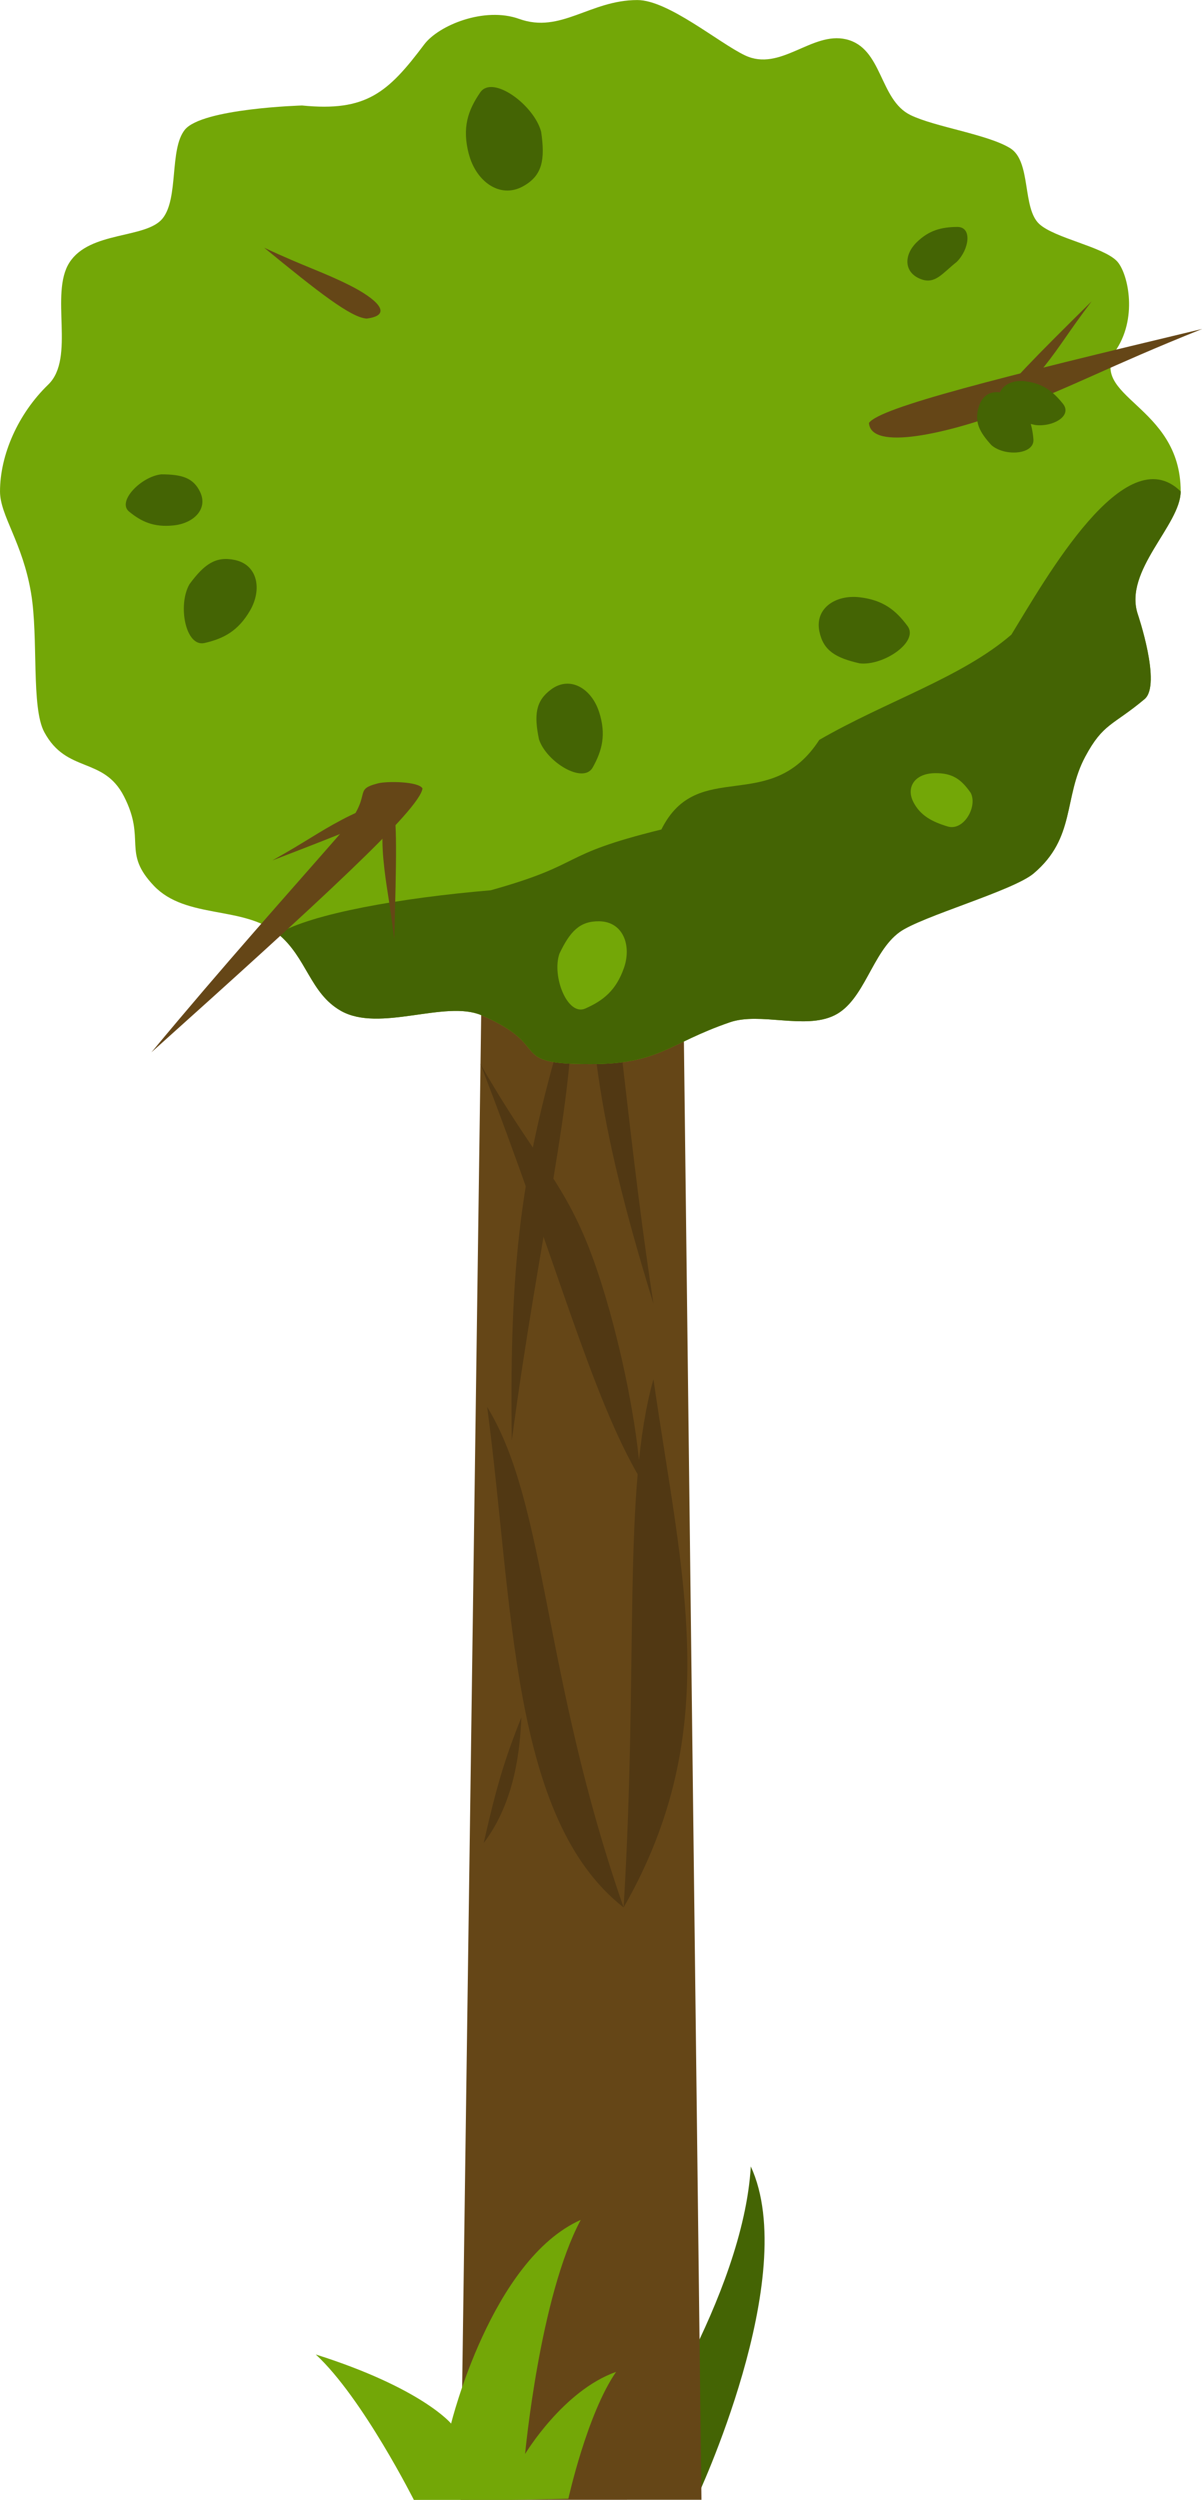 <?xml version="1.0" encoding="UTF-8" standalone="no"?>
<!-- Created with Inkscape (http://www.inkscape.org/) -->

<svg
   xmlns:dc="http://purl.org/dc/elements/1.1/"
   xmlns:cc="http://creativecommons.org/ns#"
   xmlns:rdf="http://www.w3.org/1999/02/22-rdf-syntax-ns#"
   xmlns:svg="http://www.w3.org/2000/svg"
   xmlns="http://www.w3.org/2000/svg"
   xmlns:sodipodi="http://sodipodi.sourceforge.net/DTD/sodipodi-0.dtd"
   xmlns:inkscape="http://www.inkscape.org/namespaces/inkscape"
   width="93.378"
   height="194.107"
   viewBox="0 0 24.706 51.358"
   version="1.1"
   id="svg2779"
   inkscape:version="0.92.2 (unknown)"
   sodipodi:docname="leaftree.svg">
  <defs
     id="defs2773" />
  <sodipodi:namedview
     id="base"
     pagecolor="#ffffff"
     bordercolor="#666666"
     borderopacity="1.0"
     inkscape:pageopacity="0.0"
     inkscape:pageshadow="2"
     inkscape:zoom="9.4354562"
     inkscape:cx="50.963891"
     inkscape:cy="82.680194"
     inkscape:document-units="px"
     inkscape:current-layer="layer1"
     showgrid="false"
     units="px"
     inkscape:window-width="1920"
     inkscape:window-height="1017"
     inkscape:window-x="0"
     inkscape:window-y="30"
     inkscape:window-maximized="1"
     inkscape:lockguides="true"
     inkscape:snap-global="false" />
  <g
     inkscape:label="Layer 1"
     inkscape:groupmode="layer"
     id="layer1"
     transform="translate(4.975,-246.21)">
    <path
       style="fill:#446404;fill-opacity:1;fill-rule:evenodd;stroke:none;stroke-width:0.329px;stroke-linecap:butt;stroke-linejoin:miter;stroke-opacity:1"
       d="m 8.04,296.688 c 0,0 2.262,-3.296 2.417,-5.971 1.042,2.259 -1.123,6.836 -1.123,6.836 z"
       id="path1430"
       inkscape:connector-curvature="0"
       sodipodi:nodetypes="cccc" />
    <path
       sodipodi:nodetypes="cccccc"
       inkscape:connector-curvature="0"
       id="path1303-6"
       d="m 4.928,266.155 2.025,-4.684 2.113,4.794 0.377,31.3 -4.951,0.002 z"
       style="fill:#654617;fill-opacity:1;stroke-width:0.898" />
    <path
       sodipodi:nodetypes="ccc"
       inkscape:connector-curvature="0"
       id="path1349-5"
       d="m 7.843,285.397 c -2.329,-1.821 -2.263,-6.207 -2.805,-10.283 1.233,2.009 1.128,5.465 2.805,10.283 z"
       style="fill:#513813;fill-opacity:1;fill-rule:evenodd;stroke:none;stroke-width:1.5px;stroke-linecap:butt;stroke-linejoin:miter;stroke-opacity:1" />
    <path
       style="fill:#513813;fill-opacity:1;fill-rule:evenodd;stroke:none;stroke-width:1.5px;stroke-linecap:butt;stroke-linejoin:miter;stroke-opacity:1"
       d="m 7.843,285.397 c 2.085,-3.641 1.197,-6.783 0.613,-10.853 -0.641,2.268 -0.306,5.76 -0.613,10.853 z"
       id="path1351-3"
       inkscape:connector-curvature="0"
       sodipodi:nodetypes="ccc" />
    <path
       sodipodi:nodetypes="ccc"
       inkscape:connector-curvature="0"
       id="path1347-4"
       d="m 5.544,275.806 c -0.057,-4.038 0.256,-5.844 1.234,-9.07 0.067,2.006 -0.667,4.81 -1.234,9.07 z"
       style="fill:#513813;fill-opacity:1;fill-rule:evenodd;stroke:none;stroke-width:1.116px;stroke-linecap:butt;stroke-linejoin:miter;stroke-opacity:1" />
    <path
       style="fill:#513813;fill-opacity:1;fill-rule:evenodd;stroke:none;stroke-width:1.116px;stroke-linecap:butt;stroke-linejoin:miter;stroke-opacity:1"
       d="m 8.456,272.995 c -1.187,-3.86 -1.393,-5.681 -1.359,-9.052 0.627,1.906 0.709,4.804 1.359,9.052 z"
       id="path1345-7"
       inkscape:connector-curvature="0"
       sodipodi:nodetypes="ccc" />
    <path
       style="fill:#73a707;fill-opacity:1;fill-rule:evenodd;stroke:none;stroke-width:0.243px;stroke-linecap:butt;stroke-linejoin:miter;stroke-opacity:1"
       d="m 3.552,297.608 c 0,0 -1.071,-2.138 -2.037,-3.028 2.184,0.692 2.782,1.42 2.782,1.42 0,0 0.824,-3.365 2.665,-4.185 -0.843,1.571 -1.144,4.809 -1.144,4.809 0,0 0.782,-1.303 1.87,-1.686 -0.598,0.866 -0.981,2.606 -0.981,2.606 z"
       id="path1432"
       inkscape:connector-curvature="0"
       sodipodi:nodetypes="cccccccc" />
    <path
       style="fill:#513813;fill-opacity:1;fill-rule:evenodd;stroke:none;stroke-width:1.116px;stroke-linecap:butt;stroke-linejoin:miter;stroke-opacity:1"
       d="m 4.898,268.064 c 1.056,1.854 1.654,2.341 2.207,3.718 0.494,1.229 0.993,3.354 1.088,4.822 -1.026,-1.724 -1.737,-4.535 -3.295,-8.539 z"
       id="path1345-7-1"
       inkscape:connector-curvature="0"
       sodipodi:nodetypes="cscc" />
    <path
       style="fill:#513813;fill-opacity:1;fill-rule:evenodd;stroke:none;stroke-width:0.405px;stroke-linecap:butt;stroke-linejoin:miter;stroke-opacity:1"
       d="m 4.966,284.074 c 0.262,-1.148 0.419,-1.692 0.776,-2.584 -0.029,0.621 -0.115,1.71 -0.776,2.584 z"
       id="path1345-7-3"
       inkscape:connector-curvature="0"
       sodipodi:nodetypes="ccc" />
    <path
       style="opacity:1;fill:#73a707;fill-opacity:1;stroke:none;stroke-width:0.17;stroke-miterlimit:4;stroke-dasharray:none;stroke-opacity:1"
       d="m 19.293,256.305 c 0,0.688 -1.179,1.629 -0.882,2.522 0,0 0.494,1.449 0.139,1.746 -0.653,0.547 -0.849,0.491 -1.219,1.181 -0.452,0.844 -0.191,1.664 -1.06,2.399 -0.423,0.357 -2.309,0.883 -2.756,1.206 -0.568,0.411 -0.72,1.405 -1.338,1.71 -0.609,0.3 -1.527,-0.072 -2.151,0.143 -1.268,0.436 -1.444,0.859 -2.867,0.859 -1.748,0 -0.735,-0.358 -2.236,-1.003 -0.749,-0.322 -2.097,0.362 -2.894,-0.093 -0.634,-0.362 -0.697,-1.093 -1.291,-1.581 -0.707,-0.582 -1.891,-0.296 -2.548,-0.984 -0.664,-0.695 -0.155,-0.94 -0.618,-1.841 -0.422,-0.822 -1.176,-0.463 -1.637,-1.318 -0.273,-0.506 -0.118,-1.934 -0.271,-2.852 -0.175,-1.049 -0.639,-1.594 -0.639,-2.093 5e-7,-0.75 0.37,-1.595 0.991,-2.195 0.565,-0.545 0.025,-1.862 0.435,-2.506 0.416,-0.653 1.572,-0.486 1.914,-0.905 0.336,-0.413 0.139,-1.418 0.456,-1.821 0.348,-0.443 2.412,-0.502 2.412,-0.502 1.318,0.132 1.766,-0.262 2.509,-1.251 0.3,-0.4 1.242,-0.783 1.953,-0.528 0.858,0.309 1.456,-0.387 2.43,-0.387 0.634,0 1.674,0.88 2.212,1.136 0.729,0.347 1.373,-0.495 2.078,-0.33 0.755,0.177 0.679,1.242 1.325,1.557 0.5,0.244 1.582,0.394 2.048,0.68 0.439,0.27 0.243,1.234 0.6,1.559 0.318,0.29 1.297,0.463 1.59,0.757 0.219,0.22 0.441,1.119 2.02e-4,1.808 -0.639,1.001 1.315,1.133 1.315,2.927 z"
       id="path4616"
       inkscape:connector-curvature="0"
       sodipodi:nodetypes="cssssssssssssssscssssssssssssssscc" />
    <path
       style="opacity:1;fill:#446404;fill-opacity:1;stroke:none;stroke-width:0.17;stroke-miterlimit:4;stroke-dasharray:none;stroke-opacity:1"
       d="m 19.293,256.305 c 0,0.688 -1.179,1.629 -0.882,2.522 0,0 0.494,1.449 0.139,1.746 -0.653,0.547 -0.849,0.491 -1.219,1.181 -0.452,0.844 -0.191,1.664 -1.06,2.399 -0.423,0.357 -2.309,0.883 -2.756,1.206 -0.568,0.411 -0.72,1.405 -1.338,1.71 -0.609,0.3 -1.527,-0.072 -2.151,0.143 -1.268,0.436 -1.444,0.859 -2.867,0.859 -1.748,0 -0.735,-0.358 -2.236,-1.003 -0.749,-0.322 -2.097,0.362 -2.894,-0.093 -0.634,-0.362 -0.697,-1.093 -1.291,-1.581 0.693,-0.415 2.54,-0.74 4.373,-0.894 1.986,-0.556 1.328,-0.713 3.508,-1.249 0.747,-1.498 2.234,-0.279 3.246,-1.841 1.377,-0.796 2.926,-1.28 3.948,-2.162 0.705,-1.147 2.337,-4.065 3.48,-2.942 z"
       id="path4616-8"
       inkscape:connector-curvature="0"
       sodipodi:nodetypes="cssssssssssccccccc" />
    <path
       style="fill:#654617;fill-opacity:1;fill-rule:evenodd;stroke:none;stroke-width:1.116px;stroke-linecap:butt;stroke-linejoin:miter;stroke-opacity:1"
       d="m 19.732,252.969 c -1.981,0.794 -2.592,1.162 -3.983,1.68 -1.241,0.462 -2.824,0.835 -2.863,0.25 0.221,-0.318 2.667,-0.931 6.847,-1.931 z"
       id="path1345-7-1-1"
       inkscape:connector-curvature="0"
       sodipodi:nodetypes="csccc" />
    <path
       style="fill:#654617;fill-opacity:1;fill-rule:evenodd;stroke:none;stroke-width:0.421px;stroke-linecap:butt;stroke-linejoin:miter;stroke-opacity:1"
       d="m 17.463,252.4 c -0.491,0.65 -0.621,0.894 -0.972,1.337 -0.313,0.395 -0.751,0.824 -0.864,0.628 0.015,-0.152 0.684,-0.828 1.836,-1.965 z"
       id="path1345-7-1-1-8"
       inkscape:connector-curvature="0"
       sodipodi:nodetypes="csccc" />
    <path
       style="fill:#654617;fill-opacity:1;fill-rule:evenodd;stroke:none;stroke-width:1.222px;stroke-linecap:butt;stroke-linejoin:miter;stroke-opacity:1"
       d="m -1.864,267.83 c 1.502,-1.808 2.813,-3.267 3.887,-4.497 0.716,-0.82 0.218,-0.885 0.767,-1.029 0.186,-0.049 0.841,-0.042 0.919,0.104 -0.06,0.435 -2.087,2.295 -5.573,5.422 z"
       id="path1345-7-1-1-6"
       inkscape:connector-curvature="0"
       sodipodi:nodetypes="cssccc" />
    <path
       style="fill:#654617;fill-opacity:1;fill-rule:evenodd;stroke:none;stroke-width:0.421px;stroke-linecap:butt;stroke-linejoin:miter;stroke-opacity:1"
       d="m 0.626,263.885 c 0.71,-0.399 0.927,-0.57 1.427,-0.835 0.446,-0.236 1.018,-0.454 1.044,-0.229 -0.075,0.133 -0.959,0.484 -2.47,1.064 z"
       id="path1345-7-1-1-8-2"
       inkscape:connector-curvature="0"
       sodipodi:nodetypes="csccc" />
    <path
       style="fill:#654617;fill-opacity:1;fill-rule:evenodd;stroke:none;stroke-width:0.421px;stroke-linecap:butt;stroke-linejoin:miter;stroke-opacity:1"
       d="m 3.128,265.51 c -0.095,-0.809 -0.169,-1.075 -0.222,-1.638 -0.047,-0.502 -0.027,-1.114 0.19,-1.052 0.094,0.12 0.078,1.071 0.032,2.689 z"
       id="path1345-7-1-1-8-9"
       inkscape:connector-curvature="0"
       sodipodi:nodetypes="csccc" />
    <path
       style="fill:#654617;fill-opacity:1;fill-rule:evenodd;stroke:none;stroke-width:0.553px;stroke-linecap:butt;stroke-linejoin:miter;stroke-opacity:1"
       d="m 0.455,251.299 c 0.843,0.395 1.227,0.503 1.78,0.784 0.493,0.251 0.908,0.596 0.328,0.672 -0.322,-0.018 -0.999,-0.547 -2.108,-1.456 z"
       id="path1345-7-1-1-83"
       inkscape:connector-curvature="0"
       sodipodi:nodetypes="csccc" />
    <path
       style="opacity:1;fill:#446404;fill-opacity:1;stroke:none;stroke-width:0.17;stroke-miterlimit:4;stroke-dasharray:none;stroke-opacity:1"
       d="m 12.691,258.48 c 0.489,0.056 0.75,0.27 0.988,0.592 0.239,0.323 -0.496,0.822 -0.985,0.766 -0.493,-0.113 -0.748,-0.261 -0.828,-0.66 -0.095,-0.473 0.336,-0.754 0.825,-0.698 z"
       id="path4715"
       inkscape:connector-curvature="0"
       sodipodi:nodetypes="cscsc" />
    <path
       style="opacity:1;fill:#446404;fill-opacity:1;stroke:none;stroke-width:0.17;stroke-miterlimit:4;stroke-dasharray:none;stroke-opacity:1"
       d="m 7.337,260.83 c 0.152,0.468 0.066,0.795 -0.128,1.145 -0.195,0.352 -0.953,-0.109 -1.106,-0.577 -0.102,-0.495 -0.074,-0.789 0.255,-1.028 0.39,-0.283 0.826,-0.009 0.978,0.46 z"
       id="path4715-3"
       inkscape:connector-curvature="0"
       sodipodi:nodetypes="cscsc" />
    <path
       style="opacity:1;fill:#446404;fill-opacity:1;stroke:none;stroke-width:0.127;stroke-miterlimit:4;stroke-dasharray:none;stroke-opacity:1"
       d="m 15.885,254.424 c 0.273,0.238 0.353,0.491 0.381,0.808 0.028,0.319 -0.589,0.361 -0.862,0.124 -0.255,-0.278 -0.355,-0.484 -0.261,-0.79 0.111,-0.363 0.469,-0.38 0.742,-0.142 z"
       id="path4715-4"
       inkscape:connector-curvature="0"
       sodipodi:nodetypes="cscsc" />
    <path
       style="opacity:1;fill:#446404;fill-opacity:1;stroke:none;stroke-width:0.17;stroke-miterlimit:4;stroke-dasharray:none;stroke-opacity:1"
       d="m 0.166,258.75 c -0.247,0.426 -0.547,0.58 -0.937,0.67 -0.392,0.09 -0.556,-0.782 -0.309,-1.209 0.3,-0.407 0.538,-0.582 0.935,-0.496 0.471,0.102 0.557,0.609 0.311,1.035 z"
       id="path4715-8"
       inkscape:connector-curvature="0"
       sodipodi:nodetypes="cscsc" />
    <path
       style="opacity:1;fill:#446404;fill-opacity:1;stroke:none;stroke-width:0.139;stroke-miterlimit:4;stroke-dasharray:none;stroke-opacity:1"
       d="m -1.406,257.004 c -0.41,0.043 -0.663,-0.077 -0.916,-0.284 -0.255,-0.208 0.252,-0.723 0.662,-0.765 0.423,3.9e-4 0.659,0.07 0.799,0.364 0.165,0.349 -0.134,0.642 -0.544,0.685 z"
       id="path4715-1"
       inkscape:connector-curvature="0"
       sodipodi:nodetypes="cscsc"
       inkscape:transform-center-x="-1.6707778"
       inkscape:transform-center-y="-2.686987" />
    <path
       style="opacity:1;fill:#446404;fill-opacity:1;stroke:none;stroke-width:0.127;stroke-miterlimit:4;stroke-dasharray:none;stroke-opacity:1"
       d="m 16.108,254.044 c 0.359,0.046 0.566,0.213 0.765,0.461 0.2,0.25 -0.211,0.483 -0.57,0.436 -0.366,-0.09 -0.643,-0.061 -0.734,-0.368 -0.108,-0.364 0.18,-0.577 0.539,-0.53 z"
       id="path4715-4-0"
       inkscape:connector-curvature="0"
       sodipodi:nodetypes="cscscc" />
    <path
       style="opacity:1;fill:#446404;fill-opacity:1;stroke:none;stroke-width:0.127;stroke-miterlimit:4;stroke-dasharray:none;stroke-opacity:1"
       d="m 13.862,251.192 c 0.257,-0.254 0.516,-0.316 0.834,-0.32 0.32,-0.006 0.251,0.463 -0.006,0.718 -0.296,0.233 -0.443,0.469 -0.741,0.353 -0.353,-0.138 -0.344,-0.496 -0.087,-0.751 z"
       id="path4715-4-0-4"
       inkscape:connector-curvature="0"
       sodipodi:nodetypes="cscscc" />
    <path
       style="opacity:1;fill:#446404;fill-opacity:1;stroke:none;stroke-width:0.197;stroke-miterlimit:4;stroke-dasharray:none;stroke-opacity:1"
       d="m 4.662,249.38 c -0.144,-0.55 -0.018,-0.905 0.234,-1.272 0.254,-0.369 1.108,0.261 1.252,0.81 0.083,0.572 0.028,0.9 -0.375,1.121 -0.478,0.262 -0.967,-0.11 -1.11,-0.66 z"
       id="path4715-14"
       inkscape:connector-curvature="0"
       sodipodi:nodetypes="cscsc"
       inkscape:transform-center-x="5.1815673"
       inkscape:transform-center-y="3.377912" />
    <path
       style="opacity:1;fill:#73a707;fill-opacity:1;stroke:none;stroke-width:0.17;stroke-miterlimit:4;stroke-dasharray:none;stroke-opacity:1"
       d="m 7.85,266.094 c -0.162,0.465 -0.428,0.673 -0.794,0.835 -0.368,0.163 -0.693,-0.664 -0.532,-1.128 0.218,-0.456 0.418,-0.673 0.825,-0.664 0.482,0.011 0.662,0.493 0.501,0.958 z"
       id="path4715-41"
       inkscape:connector-curvature="0"
       sodipodi:nodetypes="cscsc" />
    <path
       style="opacity:1;fill:#73a707;fill-opacity:1;stroke:none;stroke-width:0.126;stroke-miterlimit:4;stroke-dasharray:none;stroke-opacity:1"
       d="m 13.794,262.679 c 0.144,0.284 0.382,0.411 0.709,0.51 0.329,0.099 0.619,-0.405 0.475,-0.689 -0.194,-0.279 -0.374,-0.411 -0.736,-0.406 -0.43,0.006 -0.591,0.301 -0.447,0.585 z"
       id="path4715-41-4"
       inkscape:connector-curvature="0"
       sodipodi:nodetypes="cscsc" />
    <rect
       style="fill:#ff00ff;fill-opacity:1;stroke:none;stroke-width:1.294;stroke-miterlimit:4;stroke-dasharray:none;stroke-opacity:1"
       id="rect839"
       width="18.521"
       height="18.521"
       x="24.073"
       y="278.993"
       ry="0" />
  </g>
</svg>

